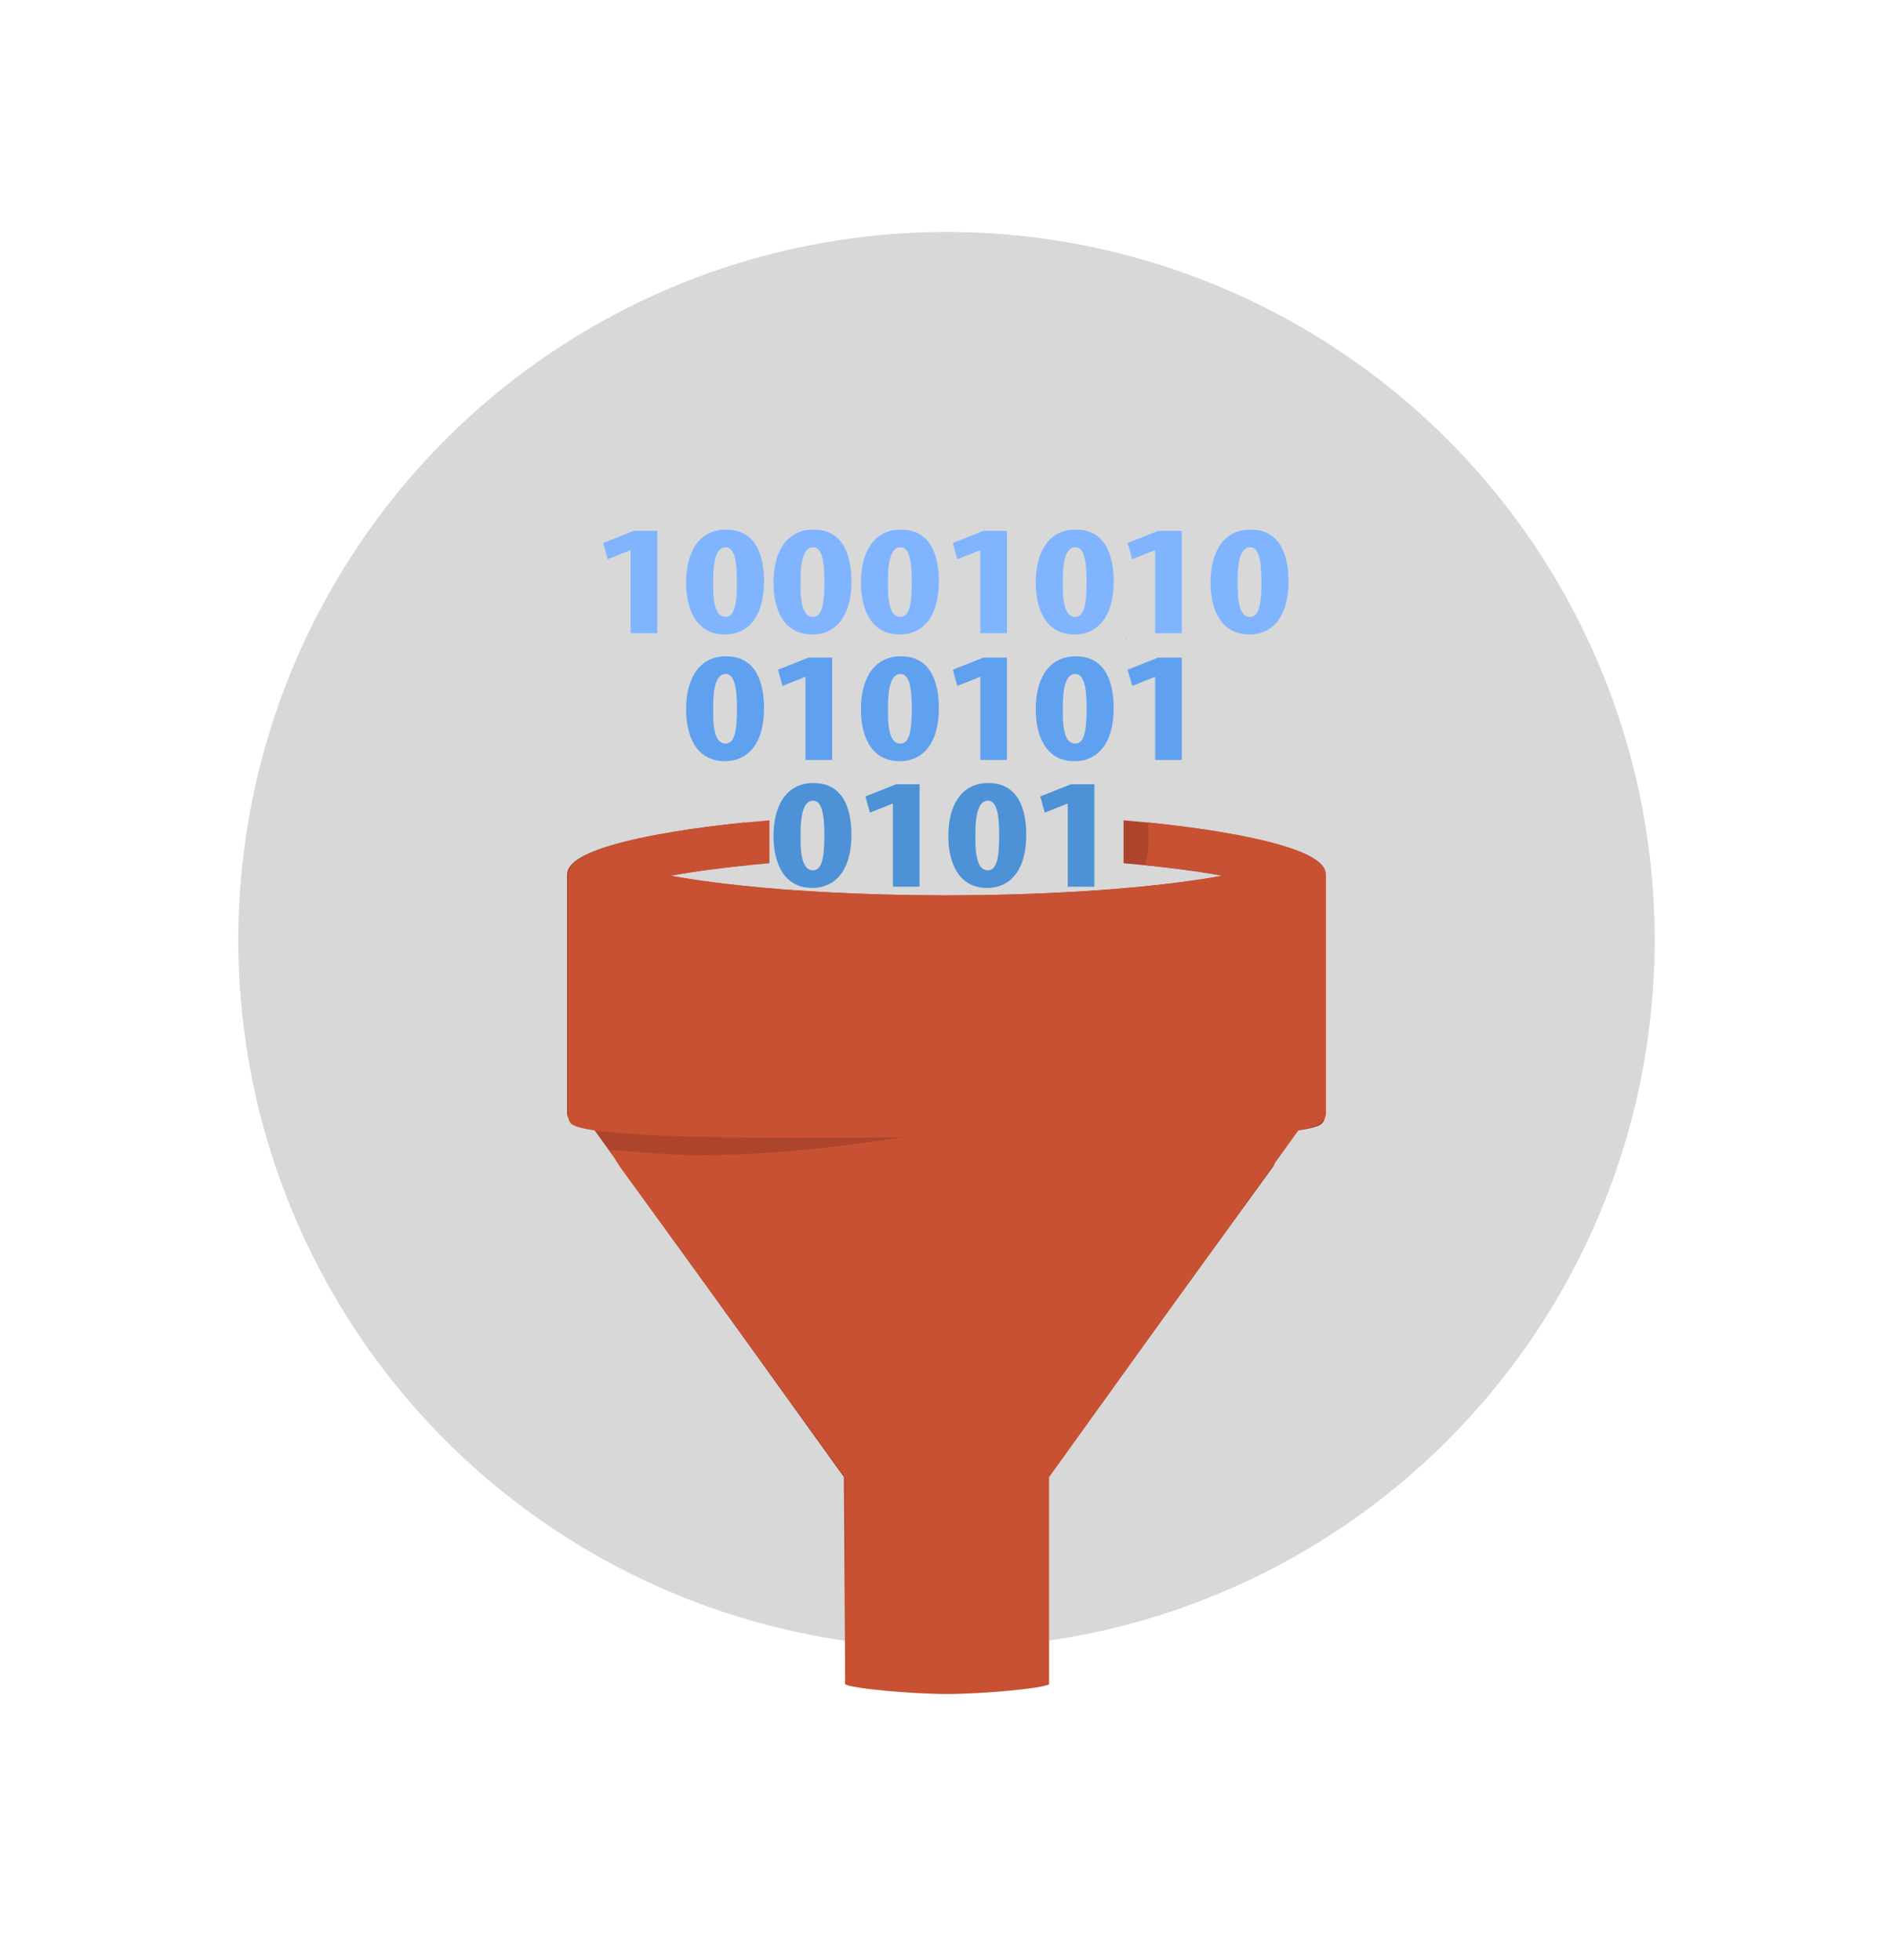 <?xml version="1.0" encoding="utf-8"?>
<!-- Generator: Adobe Illustrator 17.0.0, SVG Export Plug-In . SVG Version: 6.00 Build 0)  -->
<!DOCTYPE svg PUBLIC "-//W3C//DTD SVG 1.1//EN" "http://www.w3.org/Graphics/SVG/1.1/DTD/svg11.dtd">
<svg version="1.1" id="Objects" xmlns="http://www.w3.org/2000/svg" xmlns:xlink="http://www.w3.org/1999/xlink" x="0px" y="0px"
	 width="478.476px" height="495.58px" viewBox="0 0 478.476 495.58" enable-background="new 0 0 478.476 495.58"
	 xml:space="preserve">
<circle fill="#D8D8D8" cx="239.238" cy="237.639" r="179"/>
<g>
	<path fill="#AC452C" d="M145.586,283.7h3.223l64.496,89.73l0.334,52.346c8.418,0.386,16.87,1.988,25.767,1.988
		c8.662,0,17.217-1.475,25.432-1.841v-52.489l56.953-78.462c0.52-0.716,0.573-1.664,0.141-2.433
		c-0.432-0.771-1.266-1.225-2.152-1.145c-5.318,0.436-11.033,0.654-16.986,0.654c-20.461,0-40.531-2.625-52.472-4.544
		c6.742,0.094,15.851,0.187,25.474,0.187c23.933,0,53.413-0.579,57.935-3.328c0.674-0.412,1.085-1.141,1.085-1.931l-0.002-61.05
		c-0.007-1.818-0.025-6.645-26.928-11.112c-7.098-1.179-15.161-2.147-23.899-2.893v10.867c5.077,0.439,9.909,0.953,14.4,1.539
		c3.798,0.497,7.312,1.035,10.498,1.611c-3.193,0.579-6.704,1.119-10.498,1.613c-16.556,2.164-37.621,3.356-59.314,3.356
		c-21.693,0-42.758-1.192-59.314-3.356c-3.793-0.494-7.305-1.035-10.497-1.613c3.186-0.577,6.7-1.115,10.497-1.611
		c2.96-0.387,6.07-0.742,9.296-1.065c-0.594-2.232-0.912-4.7-0.912-7.376c0-1.184,0.079-2.32,0.204-3.426
		c-6.515,0.657-12.591,1.443-18.087,2.355c-26.904,4.467-26.921,9.293-26.929,11.12v60.052
		C143.329,282.689,144.34,283.7,145.586,283.7z"/>
	<path fill="#C85133" d="M308.218,210.269c-5.496-0.912-11.572-1.697-18.087-2.355c0.125,1.106,0.204,2.242,0.204,3.426
		c0,2.676-0.318,5.143-0.912,7.376c3.226,0.323,6.335,0.678,9.296,1.065c3.798,0.496,7.311,1.035,10.497,1.611
		c-3.192,0.578-6.704,1.118-10.497,1.613c-16.556,2.164-37.621,3.356-59.314,3.356s-42.758-1.192-59.314-3.356
		c-3.794-0.494-7.305-1.034-10.498-1.613c3.186-0.576,6.7-1.115,10.498-1.611c4.491-0.586,9.323-1.1,14.4-1.539v-10.867
		c-8.738,0.746-16.801,1.714-23.899,2.893c-26.904,4.467-26.921,9.295-26.928,11.112l-0.002,61.05c0,0.789,0.411,1.519,1.085,1.931
		c4.522,2.749,34.002,3.328,57.935,3.328c9.623,0,18.732-0.093,25.474-0.187c-11.941,1.92-32.011,4.544-52.472,4.544
		c-5.953,0-21.535-1.384-21.535-1.384s2.018,3.591,2.538,4.307l56.953,78.462v52.342c1.242,1.097,16.987,2.497,25.767,2.497
		c8.779,0,24.35-1.401,25.766-2.497v-52.346l63.003-87.653l3.873-0.987c2.216-0.888,3.1-2.101,3.1-3.349v-60.052
		C335.14,219.562,335.122,214.736,308.218,210.269z"/>
	<path d="M240.419,161.441c-0.042,0.055-0.086,0.106-0.129,0.159l0.129-0.051V161.441z"/>
	<path d="M284.607,161.441c-0.042,0.055-0.086,0.106-0.129,0.159l0.129-0.051V161.441z"/>
	<polygon fill="#80B4FF" points="159.303,139.104 159.407,139.104 159.407,160.092 166.149,160.092 166.149,134.206 
		160.184,134.206 152.457,137.272 153.598,141.374 	"/>
	<path fill="#80B4FF" d="M183.264,160.411c5.446,0,9.854-4.102,9.854-13.382c0-6.173-1.815-13.142-9.594-13.142
		c-7.001,0-10.114,5.934-10.114,13.381C173.41,153.92,175.9,160.411,183.264,160.411z M180.257,147.149
		c-0.052-6.014,1.037-8.802,3.163-8.802c2.178,0,2.852,3.266,2.852,8.802c0,5.934-0.726,8.802-2.852,8.802
		C181.138,155.952,180.152,153.203,180.257,147.149z"/>
	<path fill="#80B4FF" d="M205.358,160.411c5.446,0,9.854-4.102,9.854-13.382c0-6.173-1.815-13.142-9.594-13.142
		c-7.001,0-10.114,5.934-10.114,13.381C195.504,153.92,197.994,160.411,205.358,160.411z M202.351,147.149
		c-0.052-6.014,1.037-8.802,3.163-8.802c2.178,0,2.852,3.266,2.852,8.802c0,5.934-0.726,8.802-2.852,8.802
		C203.233,155.952,202.247,153.203,202.351,147.149z"/>
	<path fill="#80B4FF" d="M227.453,160.411c5.446,0,9.854-4.102,9.854-13.382c0-6.173-1.815-13.142-9.594-13.142
		c-7.001,0-10.113,5.934-10.113,13.381C217.6,153.92,220.089,160.411,227.453,160.411z M224.445,147.149
		c-0.052-6.014,1.037-8.802,3.164-8.802c2.178,0,2.852,3.266,2.852,8.802c0,5.934-0.726,8.802-2.852,8.802
		C225.327,155.952,224.341,153.203,224.445,147.149z"/>
	<polygon fill="#80B4FF" points="247.68,139.104 247.784,139.104 247.784,160.092 254.526,160.092 254.526,134.206 248.562,134.206 
		240.835,137.272 241.975,141.374 	"/>
	<path fill="#80B4FF" d="M271.642,160.411c5.445,0,9.853-4.102,9.853-13.382c0-6.173-1.815-13.142-9.594-13.142
		c-7.001,0-10.113,5.934-10.113,13.381C261.788,153.92,264.277,160.411,271.642,160.411z M268.634,147.149
		c-0.052-6.014,1.037-8.802,3.163-8.802c2.178,0,2.852,3.266,2.852,8.802c0,5.934-0.726,8.802-2.852,8.802
		C269.515,155.952,268.53,153.203,268.634,147.149z"/>
	<polygon fill="#80B4FF" points="291.869,139.104 291.973,139.104 291.973,160.092 298.715,160.092 298.715,134.206 292.75,134.206 
		285.023,137.272 286.165,141.374 	"/>
	<path fill="#80B4FF" d="M315.831,160.411c5.445,0,9.854-4.102,9.854-13.382c0-6.173-1.815-13.142-9.595-13.142
		c-7.001,0-10.113,5.934-10.113,13.381C305.976,153.92,308.466,160.411,315.831,160.411z M312.823,147.149
		c-0.052-6.014,1.037-8.802,3.163-8.802c2.178,0,2.852,3.266,2.852,8.802c0,5.934-0.726,8.802-2.852,8.802
		C313.704,155.952,312.719,153.203,312.823,147.149z"/>
	<path fill="#60A1EF" d="M183.264,192.447c5.446,0,9.854-4.102,9.854-13.381c0-6.173-1.815-13.143-9.594-13.143
		c-7.001,0-10.114,5.934-10.114,13.381C173.41,185.956,175.9,192.447,183.264,192.447z M180.257,179.185
		c-0.052-6.015,1.037-8.802,3.163-8.802c2.178,0,2.852,3.266,2.852,8.802c0,5.934-0.726,8.802-2.852,8.802
		C181.138,187.987,180.152,185.239,180.257,179.185z"/>
	<polygon fill="#60A1EF" points="210.337,192.128 210.337,166.242 204.373,166.242 196.646,169.308 197.786,173.41 203.492,171.14 
		203.595,171.14 203.595,192.128 	"/>
	<path fill="#60A1EF" d="M227.453,192.447c5.446,0,9.854-4.102,9.854-13.381c0-6.173-1.815-13.143-9.594-13.143
		c-7.001,0-10.113,5.934-10.113,13.381C217.6,185.956,220.089,192.447,227.453,192.447z M224.445,179.185
		c-0.052-6.015,1.037-8.802,3.164-8.802c2.178,0,2.852,3.266,2.852,8.802c0,5.934-0.726,8.802-2.852,8.802
		C225.327,187.987,224.341,185.239,224.445,179.185z"/>
	<polygon fill="#60A1EF" points="247.68,171.14 247.784,171.14 247.784,192.128 254.526,192.128 254.526,166.242 248.562,166.242 
		240.835,169.308 241.975,173.41 	"/>
	<path fill="#60A1EF" d="M271.642,192.447c5.445,0,9.853-4.102,9.853-13.381c0-6.173-1.815-13.143-9.594-13.143
		c-7.001,0-10.113,5.934-10.113,13.381C261.788,185.956,264.277,192.447,271.642,192.447z M268.634,179.185
		c-0.052-6.015,1.037-8.802,3.163-8.802c2.178,0,2.852,3.266,2.852,8.802c0,5.934-0.726,8.802-2.852,8.802
		C269.515,187.987,268.53,185.239,268.634,179.185z"/>
	<polygon fill="#60A1EF" points="291.869,171.14 291.973,171.14 291.973,192.128 298.715,192.128 298.715,166.242 292.75,166.242 
		285.023,169.308 286.165,173.41 	"/>
	<path fill="#4D92D6" d="M205.358,224.482c5.446,0,9.854-4.102,9.854-13.381c0-6.173-1.815-13.143-9.594-13.143
		c-7.001,0-10.114,5.934-10.114,13.382C195.504,217.99,197.994,224.482,205.358,224.482z M202.351,211.22
		c-0.052-6.013,1.037-8.802,3.163-8.802c2.178,0,2.852,3.266,2.852,8.802c0,5.935-0.726,8.802-2.852,8.802
		C203.233,220.022,202.247,217.274,202.351,211.22z"/>
	<polygon fill="#4D92D6" points="232.432,224.164 232.432,198.276 226.467,198.276 218.74,201.344 219.882,205.445 225.586,203.175 
		225.69,203.175 225.69,224.164 	"/>
	<path fill="#4D92D6" d="M249.547,224.482c5.446,0,9.854-4.102,9.854-13.381c0-6.173-1.815-13.143-9.594-13.143
		c-7.001,0-10.113,5.934-10.113,13.382C239.694,217.99,242.183,224.482,249.547,224.482z M246.54,211.22
		c-0.052-6.013,1.037-8.802,3.164-8.802c2.178,0,2.852,3.266,2.852,8.802c0,5.935-0.726,8.802-2.852,8.802
		C247.421,220.022,246.436,217.274,246.54,211.22z"/>
	<polygon fill="#4D92D6" points="276.62,224.164 276.62,198.276 270.656,198.276 262.929,201.344 264.07,205.445 269.775,203.175 
		269.878,203.175 269.878,224.164 	"/>
</g>
</svg>
